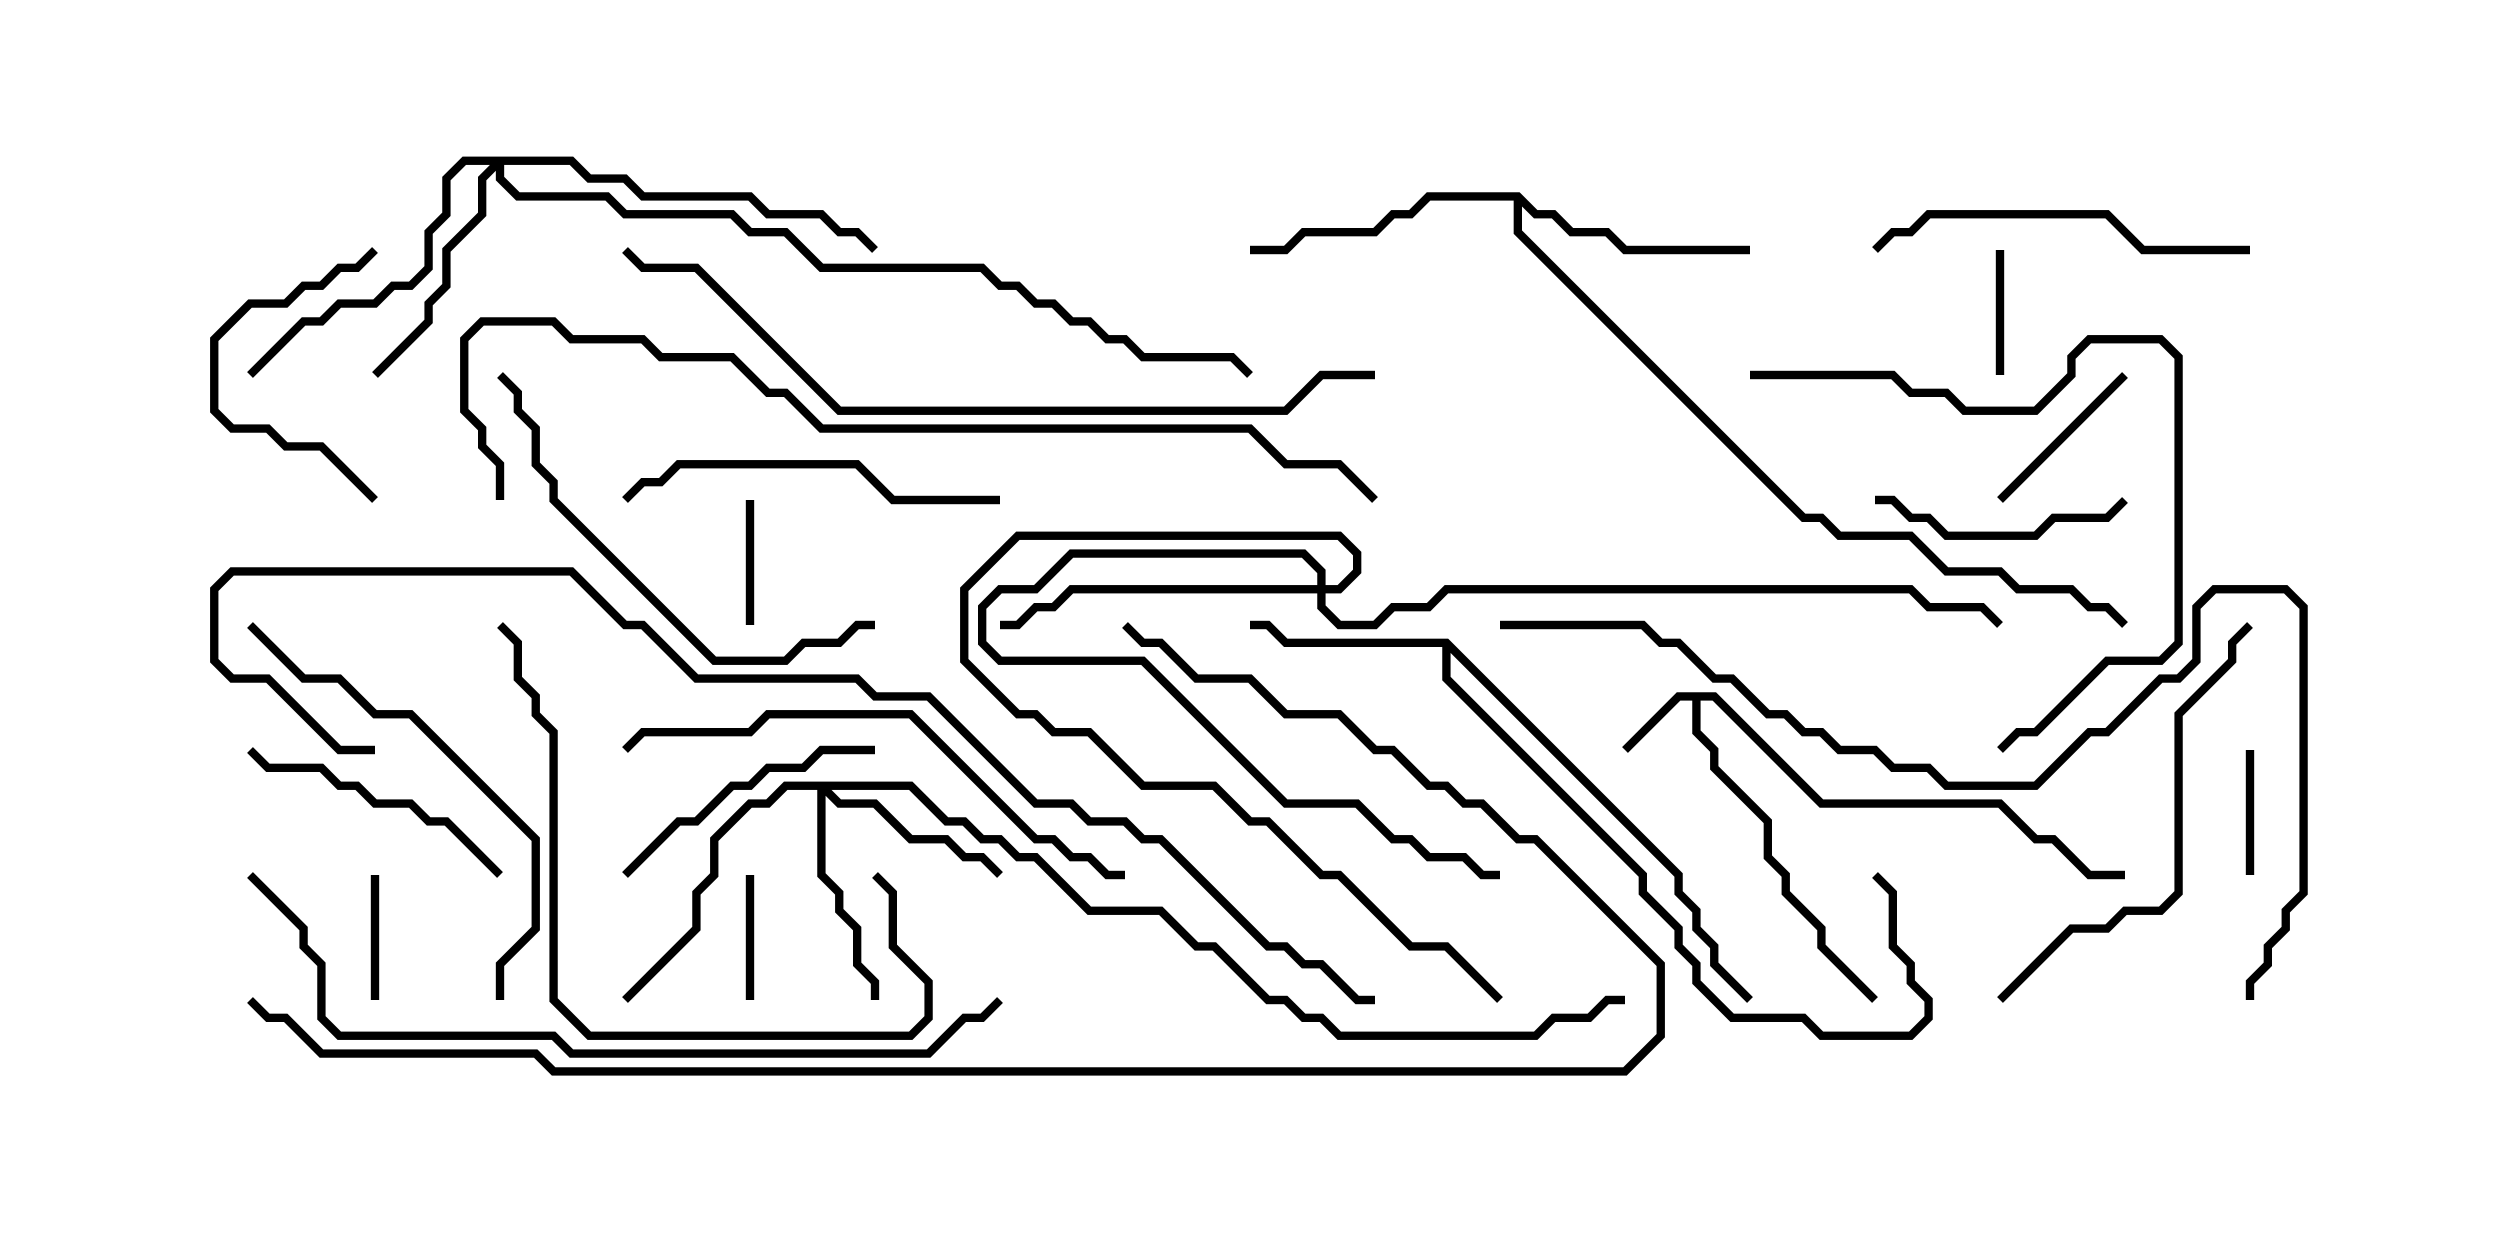 <svg version="1.1" width="30" height="15" xmlns="http://www.w3.org/2000/svg"><path d="M20.592,8.307L21.878,9.593L24.021,9.593L24.449,10.021L24.664,10.021L25.092,10.45L25.5,10.45L25.5,10.55L25.051,10.55L24.622,10.121L24.408,10.121L23.979,9.693L21.836,9.693L20.551,8.407L20.407,8.407L20.407,8.765L20.621,8.979L20.621,9.194L21.264,9.836L21.264,10.265L21.479,10.479L21.479,10.694L21.907,11.122L21.907,11.336L22.535,11.965L22.465,12.035L21.807,11.378L21.807,11.164L21.379,10.735L21.379,10.521L21.164,10.306L21.164,9.878L20.521,9.235L20.521,9.021L20.307,8.806L20.307,8.407L20.164,8.407L19.535,9.035L19.465,8.965L20.122,8.307z" stroke="none"/><path d="M17.378,7.664L20.193,10.479L20.193,10.694L20.407,10.908L20.407,11.122L20.621,11.336L20.621,11.551L21.035,11.965L20.965,12.035L20.521,11.592L20.521,11.378L20.307,11.164L20.307,10.949L20.093,10.735L20.093,10.521L17.407,7.835L17.407,8.122L19.764,10.479L19.764,10.694L20.193,11.122L20.193,11.336L20.407,11.551L20.407,11.765L20.806,12.164L21.664,12.164L21.878,12.379L22.908,12.379L23.093,12.194L23.093,12.021L22.879,11.806L22.879,11.592L22.664,11.378L22.664,10.735L22.465,10.535L22.535,10.465L22.764,10.694L22.764,11.336L22.979,11.551L22.979,11.765L23.193,11.979L23.193,12.235L22.949,12.479L21.836,12.479L21.622,12.264L20.765,12.264L20.307,11.806L20.307,11.592L20.093,11.378L20.093,11.164L19.664,10.735L19.664,10.521L17.307,8.164L17.307,7.764L15.408,7.764L15.194,7.55L15,7.55L15,7.45L15.235,7.45L15.449,7.664z" stroke="none"/><path d="M18.235,2.307L18.449,2.521L18.664,2.521L18.878,2.736L19.306,2.736L19.521,2.95L21,2.95L21,3.05L19.479,3.05L19.265,2.836L18.836,2.836L18.622,2.621L18.408,2.621L18.264,2.478L18.264,2.765L21.664,6.164L21.878,6.164L22.092,6.379L22.949,6.379L23.378,6.807L24.021,6.807L24.235,7.021L24.878,7.021L25.092,7.236L25.306,7.236L25.535,7.465L25.465,7.535L25.265,7.336L25.051,7.336L24.836,7.121L24.194,7.121L23.979,6.907L23.336,6.907L22.908,6.479L22.051,6.479L21.836,6.264L21.622,6.264L18.164,2.806L18.164,2.407L17.164,2.407L16.949,2.621L16.735,2.621L16.521,2.836L15.664,2.836L15.449,3.05L15,3.05L15,2.95L15.408,2.95L15.622,2.736L16.479,2.736L16.694,2.521L16.908,2.521L17.122,2.307z" stroke="none"/><path d="M10.949,9.379L11.378,9.807L11.592,9.807L11.806,10.021L12.021,10.021L12.235,10.236L12.449,10.236L13.092,10.879L13.949,10.879L14.378,11.307L14.592,11.307L15.235,11.95L15.449,11.95L15.664,12.164L15.878,12.164L16.092,12.379L18.408,12.379L18.622,12.164L19.051,12.164L19.265,11.95L19.5,11.95L19.5,12.05L19.306,12.05L19.092,12.264L18.664,12.264L18.449,12.479L16.051,12.479L15.836,12.264L15.622,12.264L15.408,12.05L15.194,12.05L14.551,11.407L14.336,11.407L13.908,10.979L13.051,10.979L12.408,10.336L12.194,10.336L11.979,10.121L11.765,10.121L11.551,9.907L11.336,9.907L10.908,9.479L9.978,9.479L10.092,9.593L10.521,9.593L10.949,10.021L11.378,10.021L11.592,10.236L11.806,10.236L12.035,10.465L11.965,10.535L11.765,10.336L11.551,10.336L11.336,10.121L10.908,10.121L10.479,9.693L10.051,9.693L9.907,9.549L9.907,10.479L10.121,10.694L10.121,10.908L10.336,11.122L10.336,11.551L10.55,11.765L10.55,12L10.45,12L10.45,11.806L10.236,11.592L10.236,11.164L10.021,10.949L10.021,10.735L9.807,10.521L9.807,9.479L9.449,9.479L9.235,9.693L9.021,9.693L8.621,10.092L8.621,10.521L8.407,10.735L8.407,11.164L7.535,12.035L7.465,11.965L8.307,11.122L8.307,10.694L8.521,10.479L8.521,10.051L8.979,9.593L9.194,9.593L9.408,9.379z" stroke="none"/><path d="M6.878,1.879L7.092,2.093L7.521,2.093L7.735,2.307L9.021,2.307L9.235,2.521L9.878,2.521L10.092,2.736L10.306,2.736L10.535,2.965L10.465,3.035L10.265,2.836L10.051,2.836L9.836,2.621L9.194,2.621L8.979,2.407L7.694,2.407L7.479,2.193L7.051,2.193L6.836,1.979L6.05,1.979L6.05,2.122L6.235,2.307L7.306,2.307L7.521,2.521L8.806,2.521L9.021,2.736L9.449,2.736L9.878,3.164L11.806,3.164L12.021,3.379L12.235,3.379L12.449,3.593L12.664,3.593L12.878,3.807L13.092,3.807L13.306,4.021L13.521,4.021L13.735,4.236L14.806,4.236L15.035,4.465L14.965,4.535L14.765,4.336L13.694,4.336L13.479,4.121L13.265,4.121L13.051,3.907L12.836,3.907L12.622,3.693L12.408,3.693L12.194,3.479L11.979,3.479L11.765,3.264L9.836,3.264L9.408,2.836L8.979,2.836L8.765,2.621L7.479,2.621L7.265,2.407L6.194,2.407L5.95,2.164L5.95,2.049L5.836,2.164L5.836,2.592L5.407,3.021L5.407,3.449L5.193,3.664L5.193,3.878L4.535,4.535L4.465,4.465L5.093,3.836L5.093,3.622L5.307,3.408L5.307,2.979L5.736,2.551L5.736,2.122L5.879,1.979L5.592,1.979L5.407,2.164L5.407,2.592L5.193,2.806L5.193,3.235L4.949,3.479L4.735,3.479L4.521,3.693L4.092,3.693L3.878,3.907L3.664,3.907L3.035,4.535L2.965,4.465L3.622,3.807L3.836,3.807L4.051,3.593L4.479,3.593L4.694,3.379L4.908,3.379L5.093,3.194L5.093,2.765L5.307,2.551L5.307,2.122L5.551,1.879z" stroke="none"/><path d="M15.807,7.021L15.807,6.878L15.622,6.693L12.878,6.693L12.449,7.121L12.021,7.121L11.836,7.306L11.836,7.694L12.021,7.879L13.735,7.879L15.449,9.593L16.306,9.593L16.735,10.021L16.949,10.021L17.164,10.236L17.592,10.236L17.806,10.45L18,10.45L18,10.55L17.765,10.55L17.551,10.336L17.122,10.336L16.908,10.121L16.694,10.121L16.265,9.693L15.408,9.693L13.694,7.979L11.979,7.979L11.736,7.735L11.736,7.265L11.979,7.021L12.408,7.021L12.836,6.593L15.664,6.593L15.907,6.836L15.907,7.021L16.051,7.021L16.236,6.836L16.236,6.664L16.051,6.479L12.235,6.479L11.621,7.092L11.621,7.908L12.235,8.521L12.449,8.521L12.664,8.736L13.092,8.736L13.735,9.379L14.592,9.379L15.021,9.807L15.235,9.807L15.878,10.45L16.092,10.45L16.949,11.307L17.378,11.307L18.035,11.965L17.965,12.035L17.336,11.407L16.908,11.407L16.051,10.55L15.836,10.55L15.194,9.907L14.979,9.907L14.551,9.479L13.694,9.479L13.051,8.836L12.622,8.836L12.408,8.621L12.194,8.621L11.521,7.949L11.521,7.051L12.194,6.379L16.092,6.379L16.336,6.622L16.336,6.878L16.092,7.121L15.907,7.121L15.907,7.265L16.092,7.45L16.479,7.45L16.694,7.236L17.122,7.236L17.336,7.021L22.949,7.021L23.164,7.236L23.806,7.236L24.035,7.465L23.965,7.535L23.765,7.336L23.122,7.336L22.908,7.121L17.378,7.121L17.164,7.336L16.735,7.336L16.521,7.55L16.051,7.55L15.807,7.306L15.807,7.121L12.878,7.121L12.664,7.336L12.449,7.336L12.235,7.55L12,7.55L12,7.45L12.194,7.45L12.408,7.236L12.622,7.236L12.836,7.021z" stroke="none"/><path d="M23.95,3L24.05,3L24.05,4.5L23.95,4.5z" stroke="none"/><path d="M8.95,6L9.05,6L9.05,7.5L8.95,7.5z" stroke="none"/><path d="M8.95,10.5L9.05,10.5L9.05,12L8.95,12z" stroke="none"/><path d="M26.95,9L27.05,9L27.05,10.5L26.95,10.5z" stroke="none"/><path d="M4.45,10.5L4.55,10.5L4.55,12L4.45,12z" stroke="none"/><path d="M25.465,4.465L25.535,4.535L24.035,6.035L23.965,5.965z" stroke="none"/><path d="M4.535,5.965L4.465,6.035L3.836,5.407L3.408,5.407L3.194,5.193L2.765,5.193L2.521,4.949L2.521,4.051L2.979,3.593L3.408,3.593L3.622,3.379L3.836,3.379L4.051,3.164L4.265,3.164L4.465,2.965L4.535,3.035L4.306,3.264L4.092,3.264L3.878,3.479L3.664,3.479L3.449,3.693L3.021,3.693L2.621,4.092L2.621,4.908L2.806,5.093L3.235,5.093L3.449,5.307L3.878,5.307z" stroke="none"/><path d="M25.465,5.965L25.535,6.035L25.306,6.264L24.664,6.264L24.449,6.479L23.336,6.479L23.122,6.264L22.908,6.264L22.694,6.05L22.5,6.05L22.5,5.95L22.735,5.95L22.949,6.164L23.164,6.164L23.378,6.379L24.408,6.379L24.622,6.164L25.265,6.164z" stroke="none"/><path d="M6.035,10.465L5.965,10.535L5.336,9.907L5.122,9.907L4.908,9.693L4.479,9.693L4.265,9.479L4.051,9.479L3.836,9.264L3.194,9.264L2.965,9.035L3.035,8.965L3.235,9.164L3.878,9.164L4.092,9.379L4.306,9.379L4.521,9.593L4.949,9.593L5.164,9.807L5.378,9.807z" stroke="none"/><path d="M10.5,8.95L10.5,9.05L9.878,9.05L9.664,9.264L9.235,9.264L9.021,9.479L8.806,9.479L8.378,9.907L8.164,9.907L7.535,10.535L7.465,10.465L8.122,9.807L8.336,9.807L8.765,9.379L8.979,9.379L9.194,9.164L9.622,9.164L9.836,8.95z" stroke="none"/><path d="M12,5.95L12,6.05L10.694,6.05L10.265,5.621L8.164,5.621L7.949,5.836L7.735,5.836L7.535,6.035L7.465,5.965L7.694,5.736L7.908,5.736L8.122,5.521L10.306,5.521L10.735,5.95z" stroke="none"/><path d="M27,2.95L27,3.05L25.694,3.05L25.265,2.621L23.164,2.621L22.949,2.836L22.735,2.836L22.535,3.035L22.465,2.965L22.694,2.736L22.908,2.736L23.122,2.521L25.306,2.521L25.735,2.95z" stroke="none"/><path d="M6.05,12L5.95,12L5.95,11.551L6.379,11.122L6.379,10.092L4.908,8.621L4.479,8.621L4.051,8.193L3.622,8.193L2.965,7.535L3.035,7.465L3.664,8.093L4.092,8.093L4.521,8.521L4.949,8.521L6.479,10.051L6.479,11.164L6.05,11.592z" stroke="none"/><path d="M5.965,7.535L6.035,7.465L6.264,7.694L6.264,8.122L6.479,8.336L6.479,8.551L6.693,8.765L6.693,11.979L7.092,12.379L10.908,12.379L11.093,12.194L11.093,11.806L10.664,11.378L10.664,10.735L10.465,10.535L10.535,10.465L10.764,10.694L10.764,11.336L11.193,11.765L11.193,12.235L10.949,12.479L7.051,12.479L6.593,12.021L6.593,8.806L6.379,8.592L6.379,8.378L6.164,8.164L6.164,7.735z" stroke="none"/><path d="M21,4.55L21,4.45L22.735,4.45L22.949,4.664L23.378,4.664L23.592,4.879L24.408,4.879L24.807,4.479L24.807,4.265L25.051,4.021L25.949,4.021L26.193,4.265L26.193,7.735L25.949,7.979L25.306,7.979L24.449,8.836L24.235,8.836L24.035,9.035L23.965,8.965L24.194,8.736L24.408,8.736L25.265,7.879L25.908,7.879L26.093,7.694L26.093,4.306L25.908,4.121L25.092,4.121L24.907,4.306L24.907,4.521L24.449,4.979L23.551,4.979L23.336,4.764L22.908,4.764L22.694,4.55z" stroke="none"/><path d="M5.965,4.535L6.035,4.465L6.264,4.694L6.264,4.908L6.479,5.122L6.479,5.551L6.693,5.765L6.693,5.979L8.592,7.879L9.408,7.879L9.622,7.664L10.051,7.664L10.265,7.45L10.5,7.45L10.5,7.55L10.306,7.55L10.092,7.764L9.664,7.764L9.449,7.979L8.551,7.979L6.593,6.021L6.593,5.806L6.379,5.592L6.379,5.164L6.164,4.949L6.164,4.735z" stroke="none"/><path d="M24.035,12.035L23.965,11.965L24.836,11.093L25.265,11.093L25.479,10.879L25.908,10.879L26.093,10.694L26.093,8.551L26.736,7.908L26.736,7.694L26.965,7.465L27.035,7.535L26.836,7.735L26.836,7.949L26.193,8.592L26.193,10.735L25.949,10.979L25.521,10.979L25.306,11.193L24.878,11.193z" stroke="none"/><path d="M13.5,10.45L13.5,10.55L13.265,10.55L13.051,10.336L12.836,10.336L12.622,10.121L12.408,10.121L10.908,8.621L9.235,8.621L9.021,8.836L7.735,8.836L7.535,9.035L7.465,8.965L7.694,8.736L8.979,8.736L9.194,8.521L10.949,8.521L12.449,10.021L12.664,10.021L12.878,10.236L13.092,10.236L13.306,10.45z" stroke="none"/><path d="M16.5,4.45L16.5,4.55L15.878,4.55L15.449,4.979L10.051,4.979L8.336,3.264L7.694,3.264L7.465,3.035L7.535,2.965L7.735,3.164L8.378,3.164L10.092,4.879L15.408,4.879L15.836,4.45z" stroke="none"/><path d="M2.965,10.535L3.035,10.465L3.693,11.122L3.693,11.336L3.907,11.551L3.907,12.194L4.092,12.379L6.664,12.379L6.878,12.593L11.122,12.593L11.551,12.164L11.765,12.164L11.965,11.965L12.035,12.035L11.806,12.264L11.592,12.264L11.164,12.693L6.836,12.693L6.622,12.479L4.051,12.479L3.807,12.235L3.807,11.592L3.593,11.378L3.593,11.164z" stroke="none"/><path d="M18,7.55L18,7.45L19.735,7.45L19.949,7.664L20.164,7.664L20.592,8.093L20.806,8.093L21.235,8.521L21.449,8.521L21.664,8.736L21.878,8.736L22.092,8.95L22.521,8.95L22.735,9.164L23.164,9.164L23.378,9.379L24.408,9.379L25.051,8.736L25.265,8.736L25.908,8.093L26.122,8.093L26.307,7.908L26.307,7.265L26.551,7.021L27.449,7.021L27.693,7.265L27.693,10.735L27.479,10.949L27.479,11.164L27.264,11.378L27.264,11.592L27.05,11.806L27.05,12L26.95,12L26.95,11.765L27.164,11.551L27.164,11.336L27.379,11.122L27.379,10.908L27.593,10.694L27.593,7.306L27.408,7.121L26.592,7.121L26.407,7.306L26.407,7.949L26.164,8.193L25.949,8.193L25.306,8.836L25.092,8.836L24.449,9.479L23.336,9.479L23.122,9.264L22.694,9.264L22.479,9.05L22.051,9.05L21.836,8.836L21.622,8.836L21.408,8.621L21.194,8.621L20.765,8.193L20.551,8.193L20.122,7.764L19.908,7.764L19.694,7.55z" stroke="none"/><path d="M6.05,6L5.95,6L5.95,5.592L5.736,5.378L5.736,5.164L5.521,4.949L5.521,4.051L5.765,3.807L6.664,3.807L6.878,4.021L7.735,4.021L7.949,4.236L8.806,4.236L9.235,4.664L9.449,4.664L9.878,5.093L15.021,5.093L15.449,5.521L16.092,5.521L16.535,5.965L16.465,6.035L16.051,5.621L15.408,5.621L14.979,5.193L9.836,5.193L9.408,4.764L9.194,4.764L8.765,4.336L7.908,4.336L7.694,4.121L6.836,4.121L6.622,3.907L5.806,3.907L5.621,4.092L5.621,4.908L5.836,5.122L5.836,5.336L6.05,5.551z" stroke="none"/><path d="M2.965,12.035L3.035,11.965L3.235,12.164L3.449,12.164L3.878,12.593L6.449,12.593L6.664,12.807L19.479,12.807L19.879,12.408L19.879,11.592L18.408,10.121L18.194,10.121L17.765,9.693L17.551,9.693L17.336,9.479L17.122,9.479L16.694,9.05L16.479,9.05L16.051,8.621L15.408,8.621L14.979,8.193L14.336,8.193L13.908,7.764L13.694,7.764L13.465,7.535L13.535,7.465L13.735,7.664L13.949,7.664L14.378,8.093L15.021,8.093L15.449,8.521L16.092,8.521L16.521,8.95L16.735,8.95L17.164,9.379L17.378,9.379L17.592,9.593L17.806,9.593L18.235,10.021L18.449,10.021L19.979,11.551L19.979,12.449L19.521,12.907L6.622,12.907L6.408,12.693L3.836,12.693L3.408,12.264L3.194,12.264z" stroke="none"/><path d="M4.5,8.95L4.5,9.05L4.051,9.05L3.194,8.193L2.765,8.193L2.521,7.949L2.521,7.051L2.765,6.807L6.878,6.807L7.521,7.45L7.735,7.45L8.378,8.093L10.306,8.093L10.521,8.307L11.164,8.307L12.449,9.593L12.878,9.593L13.092,9.807L13.521,9.807L13.735,10.021L13.949,10.021L15.235,11.307L15.449,11.307L15.664,11.521L15.878,11.521L16.306,11.95L16.5,11.95L16.5,12.05L16.265,12.05L15.836,11.621L15.622,11.621L15.408,11.407L15.194,11.407L13.908,10.121L13.694,10.121L13.479,9.907L13.051,9.907L12.836,9.693L12.408,9.693L11.122,8.407L10.479,8.407L10.265,8.193L8.336,8.193L7.694,7.55L7.479,7.55L6.836,6.907L2.806,6.907L2.621,7.092L2.621,7.908L2.806,8.093L3.235,8.093L4.092,8.95z" stroke="none"/></svg>